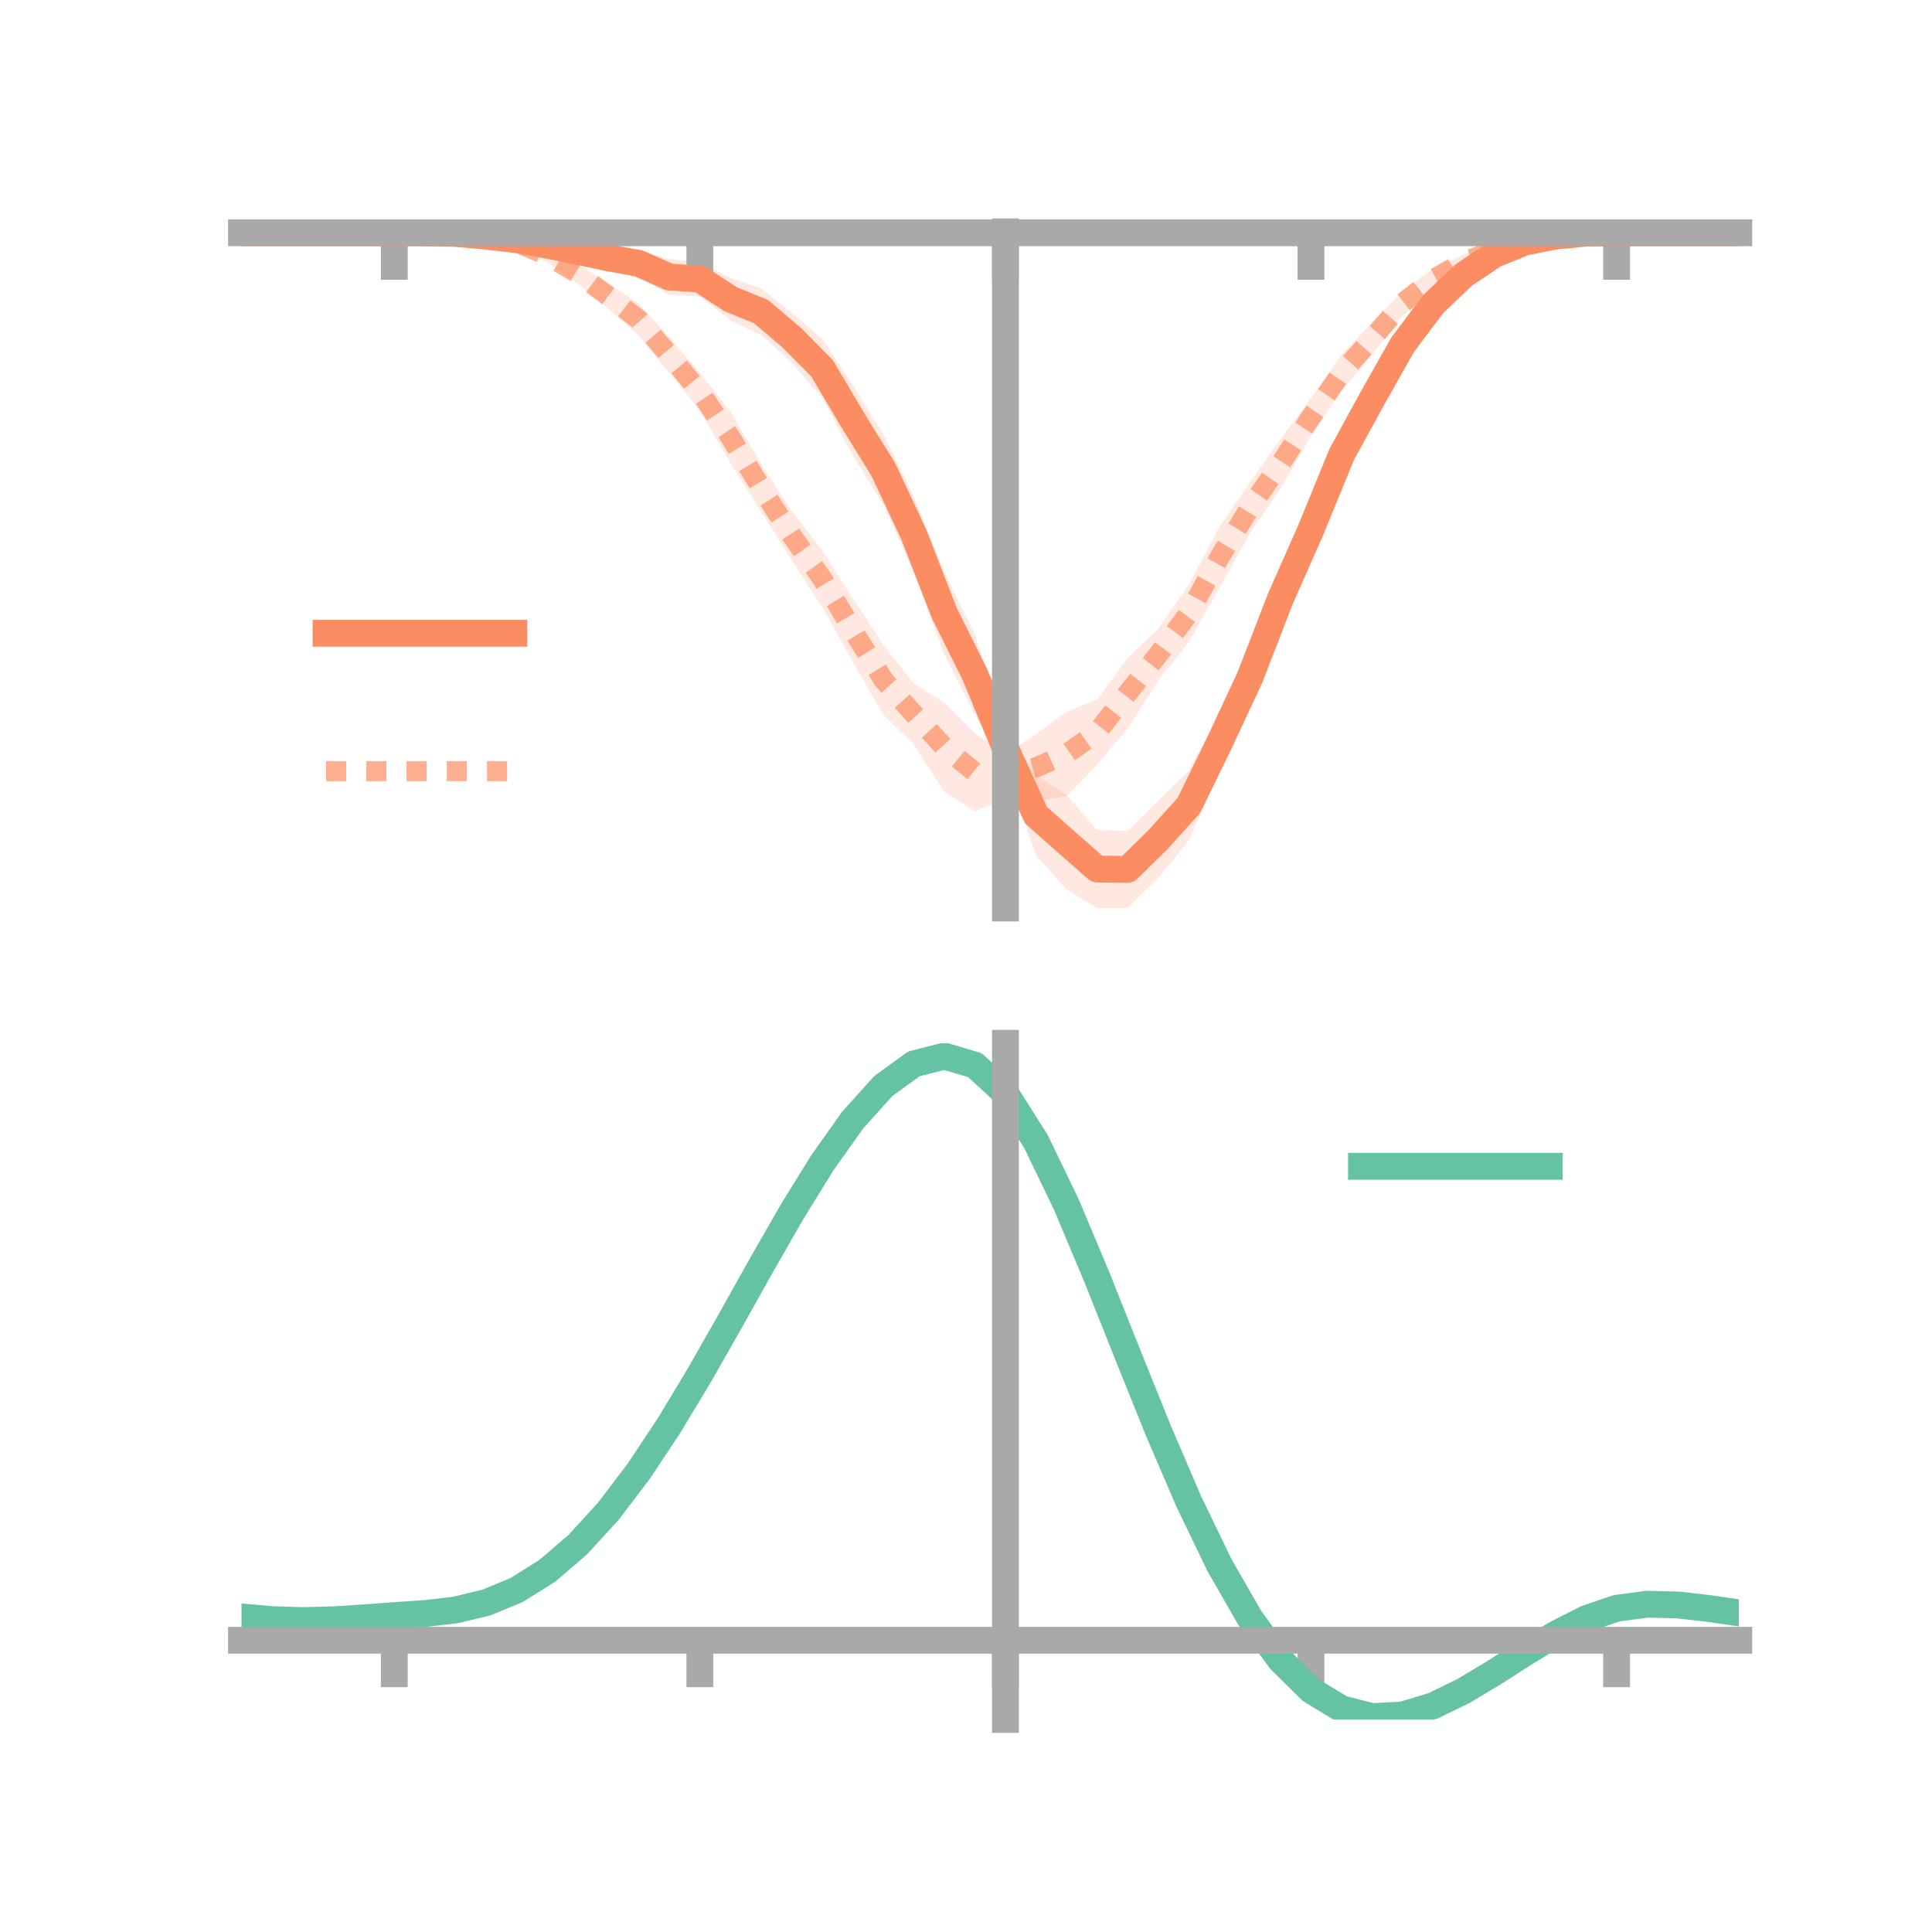 <?xml version="1.0" encoding="utf-8" standalone="no"?>
<!DOCTYPE svg PUBLIC "-//W3C//DTD SVG 1.1//EN"
  "http://www.w3.org/Graphics/SVG/1.1/DTD/svg11.dtd">
<!-- Created with matplotlib (https://matplotlib.org/) -->
<svg height="144pt" version="1.1" viewBox="0 0 144 144" width="144pt" xmlns="http://www.w3.org/2000/svg" xmlns:xlink="http://www.w3.org/1999/xlink">
 <defs>
  <style type="text/css">*{stroke-linecap:butt;stroke-linejoin:round;}</style>
 </defs>
 <g id="figure_1">
  <g id="patch_1">
   <path d="M 0 144 
L 144 144 
L 144 0 
L 0 0 
z
" style="fill:none;"/>
  </g>
  <g id="axes_1">
   <g id="patch_2">
    <path d="M 18 67.68 
L 129.6 67.68 
L 129.6 17.28 
L 18 17.28 
z
" style="fill:none;"/>
   </g>
   <g id="PolyCollection_1">
    <path clip-path="url(#pfbca46c1a9)" d="M 18 17.35 
L 18 17.35 
L 20.278 17.35 
L 22.555 17.35 
L 24.833 17.35 
L 27.11 17.35 
L 29.388 17.35 
L 31.665 17.312 
L 33.943 17.28 
L 36.22 17.346 
L 38.498 17.475 
L 40.776 17.772 
L 43.053 18.127 
L 45.331 18.304 
L 47.608 18.636 
L 49.886 19.316 
L 52.163 19.506 
L 54.441 20.713 
L 56.718 21.489 
L 58.996 23.289 
L 61.273 25.257 
L 63.551 28.665 
L 65.829 32.352 
L 68.106 37.023 
L 70.384 42.653 
L 72.661 47.252 
L 74.939 54.518 
L 77.216 57.772 
L 79.494 59.257 
L 81.771 61.864 
L 84.049 61.933 
L 86.327 59.687 
L 88.604 57.445 
L 90.882 53.214 
L 93.159 48.309 
L 95.437 42.668 
L 97.714 37.857 
L 99.992 32.528 
L 102.269 28.514 
L 104.547 24.654 
L 106.824 21.962 
L 109.102 19.945 
L 111.38 18.535 
L 113.657 17.8 
L 115.935 17.46 
L 118.212 17.336 
L 120.49 17.35 
L 122.767 17.35 
L 125.045 17.35 
L 127.322 17.35 
L 129.6 17.35 
L 129.6 17.35 
L 129.6 17.35 
L 127.322 17.35 
L 125.045 17.35 
L 122.767 17.35 
L 120.49 17.35 
L 118.212 17.424 
L 115.935 17.723 
L 113.657 18.279 
L 111.38 19.403 
L 109.102 21.043 
L 106.824 23.366 
L 104.547 26.726 
L 102.269 30.939 
L 99.992 35.251 
L 97.714 41.07 
L 95.437 46.557 
L 93.159 52.684 
L 90.882 57.551 
L 88.604 62.643 
L 86.327 65.439 
L 84.049 67.672 
L 81.771 67.68 
L 79.494 66.295 
L 77.216 63.743 
L 74.939 57.026 
L 72.661 53.288 
L 70.384 48.748 
L 68.106 42.639 
L 65.829 37.604 
L 63.551 33.94 
L 61.273 29.651 
L 58.996 27.016 
L 56.718 24.952 
L 54.441 23.875 
L 52.163 22.102 
L 49.886 21.977 
L 47.608 20.625 
L 45.331 20.127 
L 43.053 19.336 
L 40.776 18.753 
L 38.498 18.251 
L 36.22 17.85 
L 33.943 17.516 
L 31.665 17.393 
L 29.388 17.35 
L 27.11 17.35 
L 24.833 17.35 
L 22.555 17.35 
L 20.278 17.35 
L 18 17.35 
z
" style="fill:#fc8d62;fill-opacity:0.2;"/>
   </g>
   <g id="PolyCollection_2">
    <path clip-path="url(#pfbca46c1a9)" d="M 18 17.35 
L 18 17.35 
L 20.278 17.35 
L 22.555 17.35 
L 24.833 17.35 
L 27.11 17.35 
L 29.388 17.35 
L 31.665 17.314 
L 33.943 17.331 
L 36.22 17.504 
L 38.498 17.697 
L 40.776 18.519 
L 43.053 19.626 
L 45.331 21.129 
L 47.608 22.621 
L 49.886 25.156 
L 52.163 27.767 
L 54.441 30.678 
L 56.718 34.55 
L 58.996 38.058 
L 61.273 41 
L 63.551 44.587 
L 65.829 48.044 
L 68.106 50.944 
L 70.384 52.378 
L 72.661 54.643 
L 74.939 56.194 
L 77.216 54.723 
L 79.494 53.049 
L 81.771 52.154 
L 84.049 49.038 
L 86.327 46.847 
L 88.604 43.572 
L 90.882 39.282 
L 93.159 35.938 
L 95.437 32.71 
L 97.714 29.671 
L 99.992 26.429 
L 102.269 24.04 
L 104.547 21.678 
L 106.824 20.012 
L 109.102 18.969 
L 111.38 18.234 
L 113.657 17.605 
L 115.935 17.376 
L 118.212 17.322 
L 120.49 17.35 
L 122.767 17.35 
L 125.045 17.35 
L 127.322 17.35 
L 129.6 17.35 
L 129.6 17.35 
L 129.6 17.35 
L 127.322 17.35 
L 125.045 17.35 
L 122.767 17.35 
L 120.49 17.35 
L 118.212 17.414 
L 115.935 17.632 
L 113.657 18.073 
L 111.38 19.056 
L 109.102 20.072 
L 106.824 21.589 
L 104.547 23.496 
L 102.269 26.435 
L 99.992 29.136 
L 97.714 32.503 
L 95.437 36.433 
L 93.159 39.747 
L 90.882 43.836 
L 88.604 47.853 
L 86.327 50.733 
L 84.049 54.3 
L 81.771 56.994 
L 79.494 59.353 
L 77.216 59.674 
L 74.939 59.496 
L 72.661 60.467 
L 70.384 59.024 
L 68.106 55.481 
L 65.829 53.255 
L 63.551 49.312 
L 61.273 45.23 
L 58.996 41.741 
L 56.718 38.12 
L 54.441 34.506 
L 52.163 30.63 
L 49.886 27.786 
L 47.608 25.019 
L 45.331 23.001 
L 43.053 21.131 
L 40.776 19.554 
L 38.498 18.444 
L 36.22 17.97 
L 33.943 17.608 
L 31.665 17.419 
L 29.388 17.35 
L 27.11 17.35 
L 24.833 17.35 
L 22.555 17.35 
L 20.278 17.35 
L 18 17.35 
z
" style="fill:#fc8d62;fill-opacity:0.2;"/>
   </g>
   <g id="matplotlib.axis_1">
    <g id="xtick_1">
     <g id="line2d_1">
      <defs>
       <path d="M 0 0 
L 0 3.5 
" id="mcd21fcb608" style="stroke:#a9a9a9;stroke-width:2;"/>
      </defs>
      <g>
       <use style="fill:#a9a9a9;stroke:#a9a9a9;stroke-width:2;" x="29.388" xlink:href="#mcd21fcb608" y="17.35"/>
      </g>
     </g>
    </g>
    <g id="xtick_2">
     <g id="line2d_2">
      <g>
       <use style="fill:#a9a9a9;stroke:#a9a9a9;stroke-width:2;" x="52.163" xlink:href="#mcd21fcb608" y="17.35"/>
      </g>
     </g>
    </g>
    <g id="xtick_3">
     <g id="line2d_3">
      <g>
       <use style="fill:#a9a9a9;stroke:#a9a9a9;stroke-width:2;" x="74.939" xlink:href="#mcd21fcb608" y="17.35"/>
      </g>
     </g>
    </g>
    <g id="xtick_4">
     <g id="line2d_4">
      <g>
       <use style="fill:#a9a9a9;stroke:#a9a9a9;stroke-width:2;" x="97.714" xlink:href="#mcd21fcb608" y="17.35"/>
      </g>
     </g>
    </g>
    <g id="xtick_5">
     <g id="line2d_5">
      <g>
       <use style="fill:#a9a9a9;stroke:#a9a9a9;stroke-width:2;" x="120.49" xlink:href="#mcd21fcb608" y="17.35"/>
      </g>
     </g>
    </g>
   </g>
   <g id="matplotlib.axis_2"/>
   <g id="line2d_6">
    <path clip-path="url(#pfbca46c1a9)" d="M 18 17.35 
L 20.278 17.35 
L 22.555 17.35 
L 24.833 17.35 
L 27.11 17.35 
L 29.388 17.35 
L 31.665 17.353 
L 33.943 17.398 
L 36.22 17.598 
L 38.498 17.863 
L 40.776 18.263 
L 43.053 18.731 
L 45.331 19.216 
L 47.608 19.63 
L 49.886 20.646 
L 52.163 20.804 
L 54.441 22.294 
L 56.718 23.221 
L 58.996 25.152 
L 61.273 27.454 
L 63.551 31.303 
L 65.829 34.978 
L 68.106 39.831 
L 70.384 45.7 
L 72.661 50.27 
L 74.939 55.772 
L 77.216 60.757 
L 79.494 62.776 
L 81.771 64.772 
L 84.049 64.803 
L 86.327 62.563 
L 88.604 60.044 
L 90.882 55.382 
L 93.159 50.497 
L 95.437 44.612 
L 97.714 39.464 
L 99.992 33.889 
L 102.269 29.726 
L 104.547 25.69 
L 106.824 22.664 
L 109.102 20.494 
L 111.38 18.969 
L 113.657 18.04 
L 115.935 17.592 
L 118.212 17.38 
L 120.49 17.35 
L 122.767 17.35 
L 125.045 17.35 
L 127.322 17.35 
L 129.6 17.35 
" style="fill:none;stroke:#fc8d62;stroke-linecap:square;stroke-width:2;"/>
   </g>
   <g id="line2d_7">
    <path clip-path="url(#pfbca46c1a9)" d="M 18 17.35 
L 20.278 17.35 
L 22.555 17.35 
L 24.833 17.35 
L 27.11 17.35 
L 29.388 17.35 
L 31.665 17.366 
L 33.943 17.47 
L 36.22 17.737 
L 38.498 18.071 
L 40.776 19.037 
L 43.053 20.379 
L 45.331 22.065 
L 47.608 23.82 
L 49.886 26.471 
L 52.163 29.199 
L 54.441 32.592 
L 56.718 36.335 
L 58.996 39.9 
L 61.273 43.115 
L 63.551 46.949 
L 65.829 50.649 
L 68.106 53.213 
L 70.384 55.701 
L 72.661 57.555 
L 74.939 57.845 
L 77.216 57.199 
L 79.494 56.201 
L 81.771 54.574 
L 84.049 51.669 
L 86.327 48.79 
L 88.604 45.712 
L 90.882 41.559 
L 93.159 37.843 
L 95.437 34.571 
L 97.714 31.087 
L 99.992 27.783 
L 102.269 25.238 
L 104.547 22.587 
L 106.824 20.801 
L 109.102 19.52 
L 111.38 18.645 
L 113.657 17.839 
L 115.935 17.504 
L 118.212 17.368 
L 120.49 17.35 
L 122.767 17.35 
L 125.045 17.35 
L 127.322 17.35 
L 129.6 17.35 
" style="fill:none;stroke:#fc8d62;stroke-dasharray:1.5,1.5;stroke-dashoffset:0;stroke-opacity:0.7;stroke-width:1.5;"/>
   </g>
   <g id="patch_3">
    <path d="M 74.939 67.68 
L 74.939 17.28 
" style="fill:none;stroke:#a9a9a9;stroke-linecap:square;stroke-linejoin:miter;stroke-width:2;"/>
   </g>
   <g id="patch_4">
    <path d="M 129.6 67.68 
L 129.6 17.28 
" style="fill:none;"/>
   </g>
   <g id="patch_5">
    <path d="M 18 17.35 
L 129.6 17.35 
" style="fill:none;stroke:#a9a9a9;stroke-linecap:square;stroke-linejoin:miter;stroke-width:2;"/>
   </g>
   <g id="patch_6">
    <path d="M 18 17.28 
L 129.6 17.28 
" style="fill:none;"/>
   </g>
   <g id="legend_1">
    <g id="line2d_8">
     <path d="M 24.3 47.2 
L 38.3 47.2 
" style="fill:none;stroke:#fc8d62;stroke-linecap:square;stroke-width:2;"/>
    </g>
    <g id="line2d_9"/>
    <g id="text_1">
     <!--   -->
     <g transform="translate(43.9 49.65)scale(0.07 -0.07)">
      <defs>
       <path id="DejaVuSans-32"/>
      </defs>
      <use xlink:href="#DejaVuSans-32"/>
     </g>
    </g>
    <g id="line2d_10">
     <path d="M 24.3 57.474 
L 38.3 57.474 
" style="fill:none;stroke:#fc8d62;stroke-dasharray:1.5,1.5;stroke-dashoffset:0;stroke-opacity:0.7;stroke-width:1.5;"/>
    </g>
    <g id="line2d_11"/>
    <g id="text_2">
     <!--   -->
     <g transform="translate(43.9 59.924)scale(0.07 -0.07)">
      <use xlink:href="#DejaVuSans-32"/>
     </g>
    </g>
   </g>
  </g>
  <g id="axes_2">
   <g id="patch_7">
    <path d="M 18 128.16 
L 129.6 128.16 
L 129.6 77.76 
L 18 77.76 
z
" style="fill:none;"/>
   </g>
   <g id="PolyCollection_3">
    <path clip-path="url(#p72cc3a83ef)" d="M 18 120.556 
L 18 120.475 
L 20.278 120.686 
L 22.555 120.758 
L 24.833 120.694 
L 27.11 120.538 
L 29.388 120.36 
L 31.665 120.204 
L 33.943 119.932 
L 36.22 119.383 
L 38.498 118.432 
L 40.776 116.988 
L 43.053 114.999 
L 45.331 112.456 
L 47.608 109.391 
L 49.886 105.872 
L 52.163 101.998 
L 54.441 97.901 
L 56.718 93.733 
L 58.996 89.669 
L 61.273 85.9 
L 63.551 82.623 
L 65.829 80.04 
L 68.106 78.354 
L 70.384 77.76 
L 72.661 78.443 
L 74.939 80.572 
L 77.216 84.226 
L 79.494 89.024 
L 81.771 94.531 
L 84.049 100.337 
L 86.327 106.084 
L 88.604 111.473 
L 90.882 116.27 
L 93.159 120.306 
L 95.437 123.479 
L 97.714 125.752 
L 99.992 127.145 
L 102.269 127.732 
L 104.547 127.619 
L 106.824 126.941 
L 109.102 125.85 
L 111.38 124.507 
L 113.657 123.073 
L 115.935 121.707 
L 118.212 120.563 
L 120.49 119.79 
L 122.767 119.489 
L 125.045 119.549 
L 127.322 119.818 
L 129.6 120.161 
L 129.6 120.267 
L 129.6 120.267 
L 127.322 119.948 
L 125.045 119.697 
L 122.767 119.648 
L 120.49 119.954 
L 118.212 120.737 
L 115.935 121.91 
L 113.657 123.322 
L 111.38 124.808 
L 109.102 126.201 
L 106.824 127.33 
L 104.547 128.033 
L 102.269 128.16 
L 99.992 127.585 
L 97.714 126.213 
L 95.437 123.989 
L 93.159 120.903 
L 90.882 116.992 
L 88.604 112.349 
L 86.327 107.133 
L 84.049 101.566 
L 81.771 95.938 
L 79.494 90.595 
L 77.216 85.937 
L 74.939 82.391 
L 72.661 80.33 
L 70.384 79.67 
L 68.106 80.245 
L 65.829 81.87 
L 63.551 84.352 
L 61.273 87.496 
L 58.996 91.106 
L 56.718 94.99 
L 54.441 98.969 
L 52.163 102.877 
L 49.886 106.569 
L 47.608 109.923 
L 45.331 112.848 
L 43.053 115.281 
L 40.776 117.195 
L 38.498 118.598 
L 36.22 119.529 
L 33.943 120.065 
L 31.665 120.327 
L 29.388 120.471 
L 27.11 120.632 
L 24.833 120.77 
L 22.555 120.819 
L 20.278 120.749 
L 18 120.556 
z
" style="fill:#66c2a5;fill-opacity:0.2;"/>
   </g>
   <g id="matplotlib.axis_3">
    <g id="xtick_6">
     <g id="line2d_12">
      <g>
       <use style="fill:#a9a9a9;stroke:#a9a9a9;stroke-width:2;" x="29.388" xlink:href="#mcd21fcb608" y="122.254"/>
      </g>
     </g>
    </g>
    <g id="xtick_7">
     <g id="line2d_13">
      <g>
       <use style="fill:#a9a9a9;stroke:#a9a9a9;stroke-width:2;" x="52.163" xlink:href="#mcd21fcb608" y="122.254"/>
      </g>
     </g>
    </g>
    <g id="xtick_8">
     <g id="line2d_14">
      <g>
       <use style="fill:#a9a9a9;stroke:#a9a9a9;stroke-width:2;" x="74.939" xlink:href="#mcd21fcb608" y="122.254"/>
      </g>
     </g>
    </g>
    <g id="xtick_9">
     <g id="line2d_15">
      <g>
       <use style="fill:#a9a9a9;stroke:#a9a9a9;stroke-width:2;" x="97.714" xlink:href="#mcd21fcb608" y="122.254"/>
      </g>
     </g>
    </g>
    <g id="xtick_10">
     <g id="line2d_16">
      <g>
       <use style="fill:#a9a9a9;stroke:#a9a9a9;stroke-width:2;" x="120.49" xlink:href="#mcd21fcb608" y="122.254"/>
      </g>
     </g>
    </g>
   </g>
   <g id="matplotlib.axis_4"/>
   <g id="line2d_17">
    <path clip-path="url(#p72cc3a83ef)" d="M 18 120.515 
L 20.278 120.718 
L 22.555 120.789 
L 24.833 120.732 
L 27.11 120.585 
L 29.388 120.416 
L 31.665 120.266 
L 33.943 119.999 
L 36.22 119.456 
L 38.498 118.515 
L 40.776 117.092 
L 43.053 115.14 
L 45.331 112.652 
L 47.608 109.657 
L 49.886 106.22 
L 52.163 102.438 
L 54.441 98.435 
L 56.718 94.362 
L 58.996 90.387 
L 61.273 86.698 
L 63.551 83.487 
L 65.829 80.955 
L 68.106 79.3 
L 70.384 78.715 
L 72.661 79.387 
L 74.939 81.482 
L 77.216 85.081 
L 79.494 89.81 
L 81.771 95.234 
L 84.049 100.951 
L 86.327 106.608 
L 88.604 111.911 
L 90.882 116.631 
L 93.159 120.605 
L 95.437 123.734 
L 97.714 125.982 
L 99.992 127.365 
L 102.269 127.946 
L 104.547 127.826 
L 106.824 127.136 
L 109.102 126.026 
L 111.38 124.658 
L 113.657 123.197 
L 115.935 121.808 
L 118.212 120.65 
L 120.49 119.872 
L 122.767 119.568 
L 125.045 119.623 
L 127.322 119.883 
L 129.6 120.214 
" style="fill:none;stroke:#66c2a5;stroke-linecap:square;stroke-width:2;"/>
   </g>
   <g id="patch_8">
    <path d="M 74.939 128.16 
L 74.939 77.76 
" style="fill:none;stroke:#a9a9a9;stroke-linecap:square;stroke-linejoin:miter;stroke-width:2;"/>
   </g>
   <g id="patch_9">
    <path d="M 129.6 128.16 
L 129.6 77.76 
" style="fill:none;"/>
   </g>
   <g id="patch_10">
    <path d="M 18 122.254 
L 129.6 122.254 
" style="fill:none;stroke:#a9a9a9;stroke-linecap:square;stroke-linejoin:miter;stroke-width:2;"/>
   </g>
   <g id="patch_11">
    <path d="M 18 77.76 
L 129.6 77.76 
" style="fill:none;"/>
   </g>
   <g id="legend_2">
    <g id="line2d_18">
     <path d="M 101.475 86.929 
L 115.475 86.929 
" style="fill:none;stroke:#66c2a5;stroke-linecap:square;stroke-width:2;"/>
    </g>
    <g id="line2d_19"/>
    <g id="text_3">
     <!--   -->
     <g transform="translate(121.075 89.379)scale(0.07 -0.07)">
      <use xlink:href="#DejaVuSans-32"/>
     </g>
    </g>
   </g>
  </g>
 </g>
 <defs>
  <clipPath id="pfbca46c1a9">
   <rect height="50.4" width="111.6" x="18" y="17.28"/>
  </clipPath>
  <clipPath id="p72cc3a83ef">
   <rect height="50.4" width="111.6" x="18" y="77.76"/>
  </clipPath>
 </defs>
</svg>
